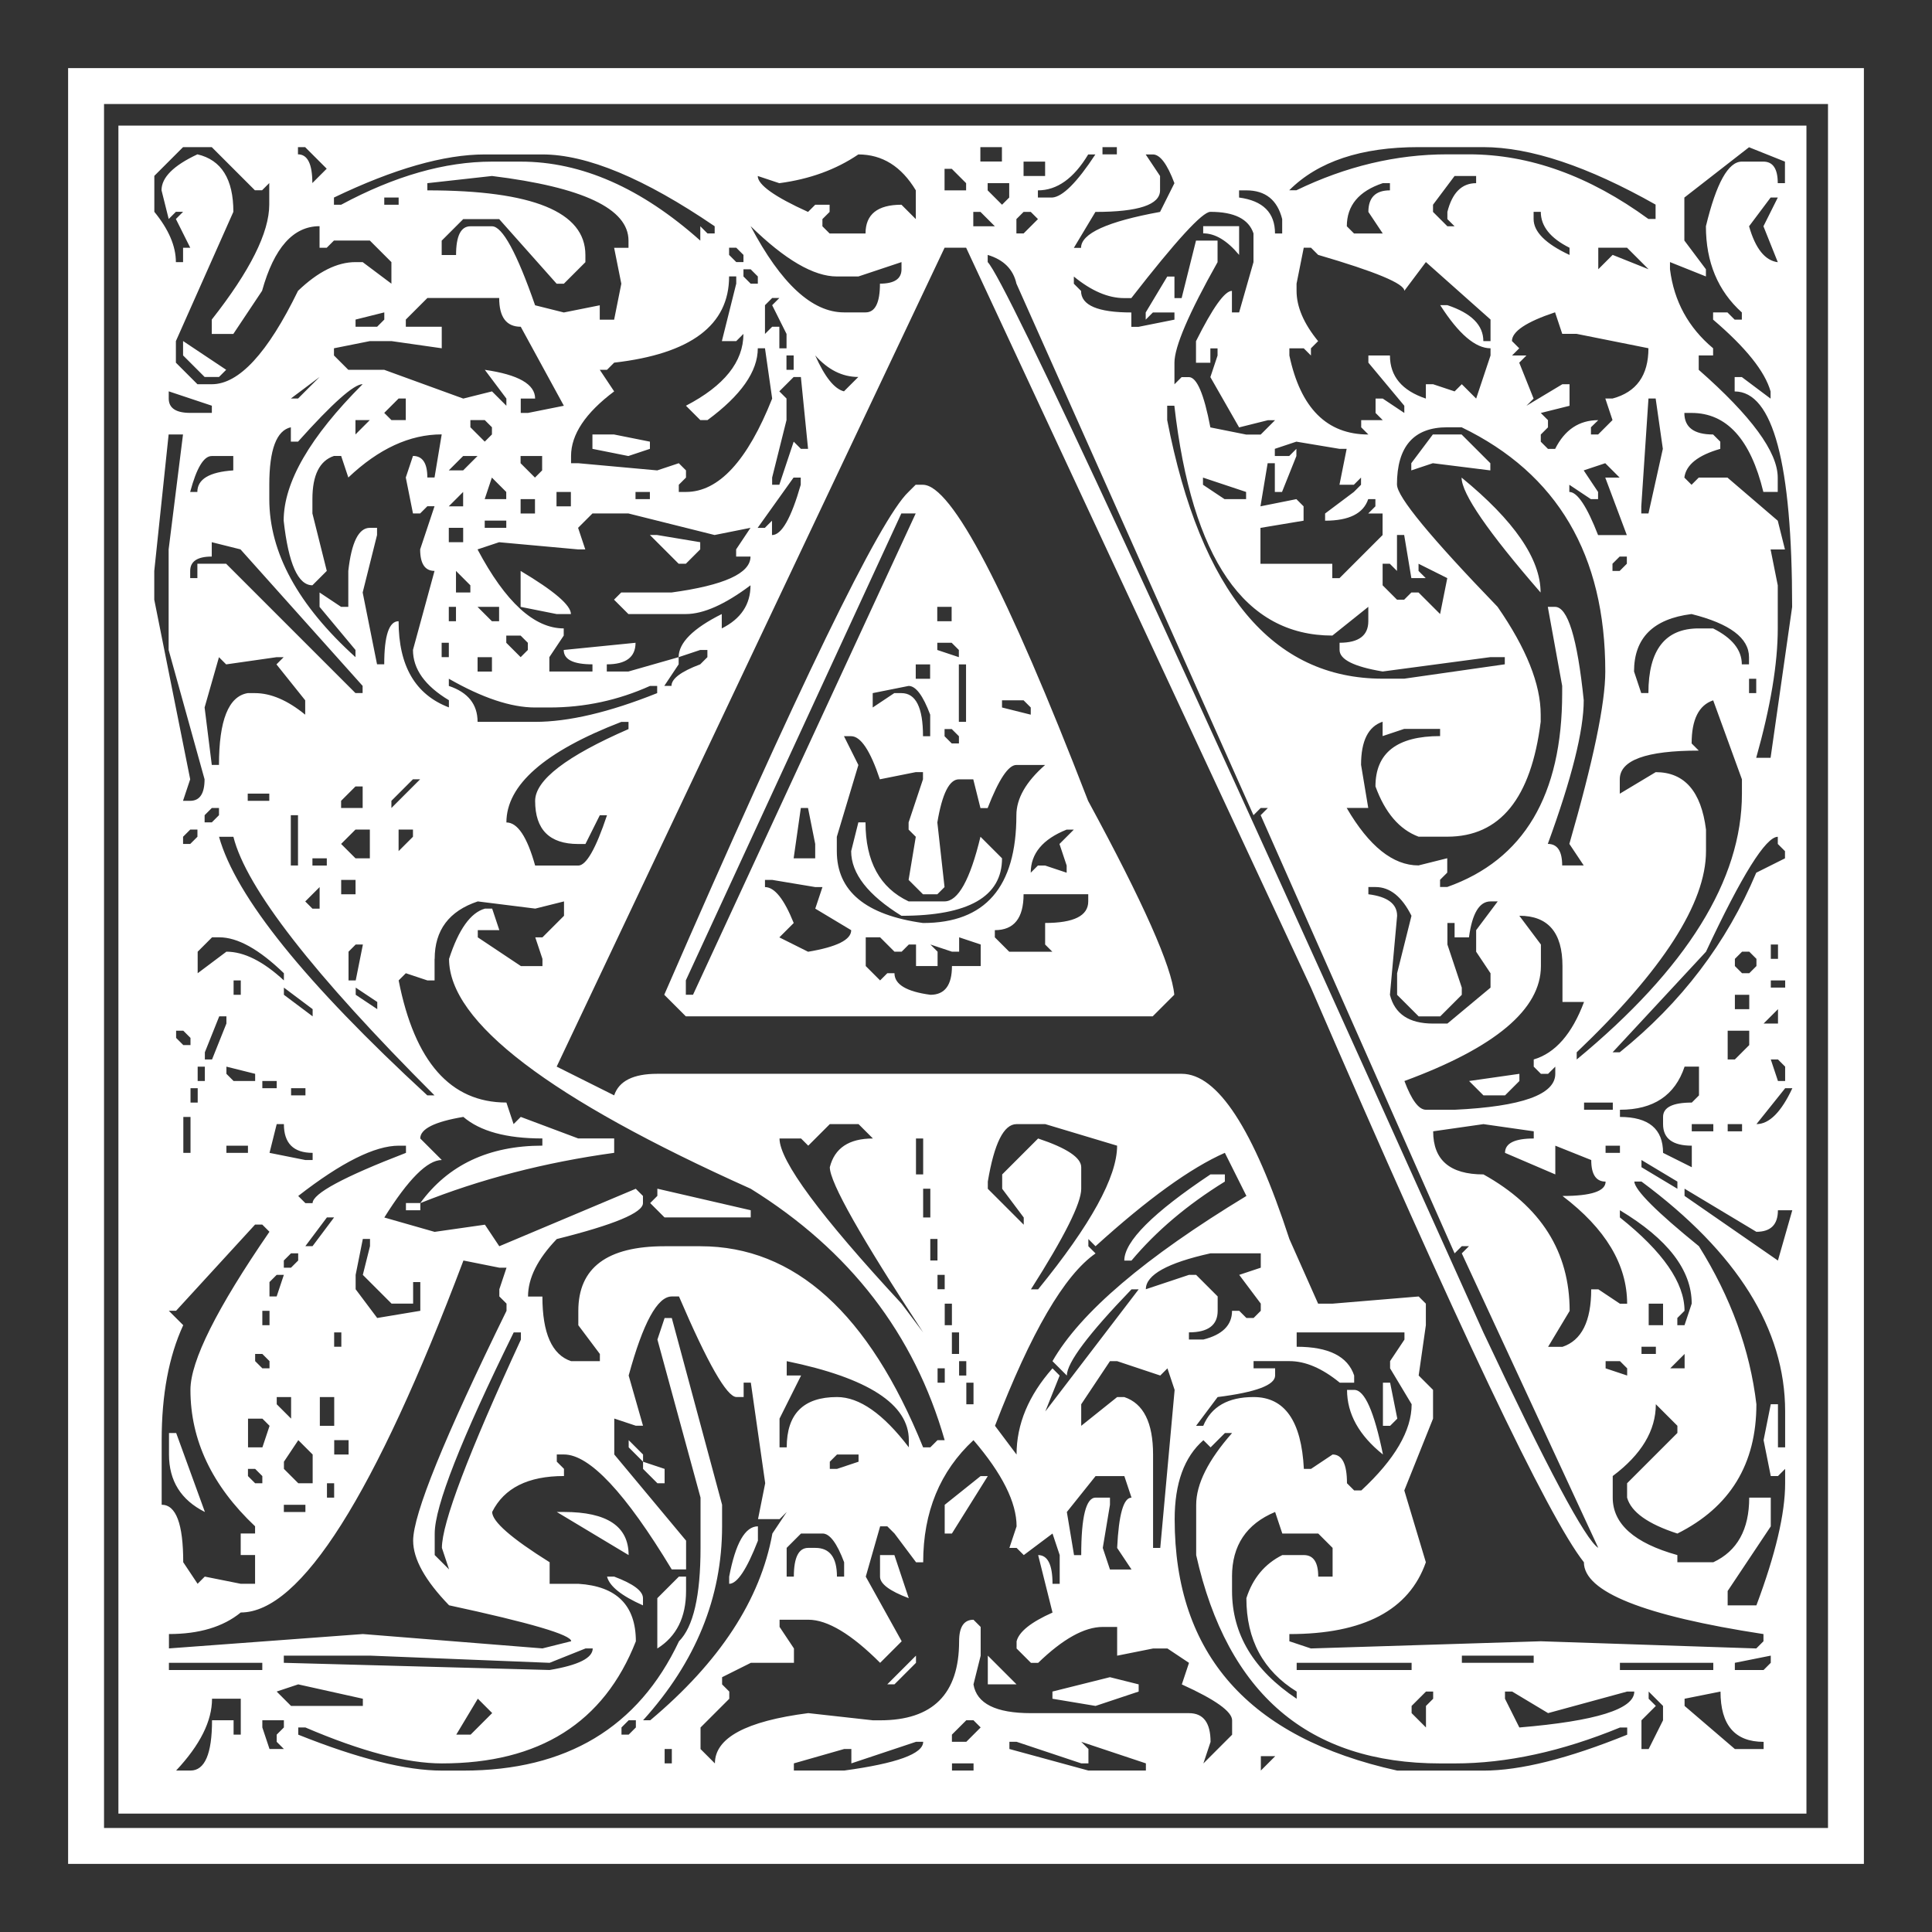 <?xml version="1.0" encoding="UTF-8" standalone="no"?>
<!-- Created with Inkscape (http://www.inkscape.org/) -->

<svg
   xmlns:dc="http://purl.org/dc/elements/1.1/"
   xmlns:cc="http://creativecommons.org/ns#"
   xmlns:rdf="http://www.w3.org/1999/02/22-rdf-syntax-ns#"
   xmlns:svg="http://www.w3.org/2000/svg"
   xmlns="http://www.w3.org/2000/svg"
   version="1.2"
   width="56.734"
   height="56.734"
   id="svg2">
  <rect width="100%" height="100%" fill="#333333" stroke="none"/>
  <defs
     id="defs4" />
  <g
     transform="translate(-152.281,-146.347)"
     id="layer1">
    <g
       id="flowRoot2985"
       style="font-size:40px;font-style:normal;font-weight:normal;line-height:125%;letter-spacing:0px;word-spacing:0px;fill:#ffffff;fill-opacity:1;stroke:none;font-family:Sans">
      <path
         d="m 154.281,148.347 52.734,0 0,52.734 -52.734,0 0,-52.734 m 1.055,1.055 0,50.625 50.625,0 0,-50.625 -50.625,0 m 0.422,0.633 49.57,0 0,49.57 -49.57,0 0,-49.57 m 1.055,1.477 0,1.055 c 0.422,0.516 0.633,1.008 0.633,1.477 l 0.211,0 0,-0.422 0.211,0 -0.422,-0.844 0.211,-0.211 -0.211,0 -0.211,0.211 -0.211,-0.844 c -1e-5,-0.375 0.352,-0.727 1.055,-1.055 0.703,0.164 1.055,0.727 1.055,1.688 l -1.688,3.797 0,0.633 0.633,0.633 0.422,0 c 0.797,5e-5 1.641,-0.914 2.531,-2.742 0.586,-0.562 1.148,-0.844 1.688,-0.844 l 0.211,0 0.844,0.633 0,-0.633 -0.633,-0.633 -1.055,0 -0.211,0.211 -0.211,0 0,-0.633 c -0.773,5e-5 -1.336,0.633 -1.688,1.898 l -0.844,1.266 -0.633,0 0,-0.422 c 1.125,-1.43 1.687,-2.555 1.688,-3.375 l 0,-0.633 -0.211,0.211 -0.211,0 -1.266,-1.266 -0.844,0 -0.844,0.844 m 4.219,-0.844 0,0.211 c 0.281,5e-5 0.422,0.281 0.422,0.844 l 0.422,-0.422 -0.633,-0.633 -0.211,0 m 20.039,0 0,0.422 0.633,0 0,-0.422 -0.633,0 m 3.586,0 0,0.211 0.422,0 0,-0.211 -0.422,0 m 5.484,1.266 0.211,0 c 1.453,-0.703 2.93,-1.055 4.43,-1.055 l 0.633,0 c 1.781,5e-5 3.539,0.633 5.273,1.898 l 0.211,0 0,-0.422 c -1.992,-1.125 -3.68,-1.687 -5.062,-1.688 l -1.898,0 c -1.688,5e-5 -2.953,0.422 -3.797,1.266 m 11.602,0.211 0,1.266 0.633,0.844 0,0.211 -1.055,-0.422 0,0.211 c 0.117,0.938 0.539,1.711 1.266,2.32 l 0,0.211 -0.422,0 0,0.422 c 1.547,1.359 2.32,2.414 2.32,3.164 l 0,0.422 -0.422,0 c -0.375,-1.547 -1.078,-2.32 -2.109,-2.32 l -0.211,0 c -5e-5,0.422 0.281,0.633 0.844,0.633 l 0.211,0.211 0,0.211 c -0.656,0.188 -1.008,0.469 -1.055,0.844 l 0.211,0.211 0.211,-0.211 0.844,0 1.477,1.266 0.211,0.844 -0.422,0 0.211,1.055 0,1.266 c -5e-5,1.031 -0.211,2.297 -0.633,3.797 l 0.422,0 0.633,-4.43 c -5e-5,-4.219 -0.563,-6.328 -1.688,-6.328 l 0,-0.422 0.211,0 0.844,0.633 0,-0.211 c -0.164,-0.586 -0.727,-1.289 -1.688,-2.109 l 0,-0.211 0.422,0 0.211,0.211 0.211,0 0,-0.211 c -0.703,-0.633 -1.055,-1.477 -1.055,-2.531 0.305,-1.266 0.656,-1.898 1.055,-1.898 l 0.633,0 c 0.281,5e-5 0.422,0.211 0.422,0.633 l 0.211,0 0,-0.633 -1.055,-0.422 -1.898,1.477 m -39.656,0 0,0.211 0.211,0 c 1.57,-0.844 3.047,-1.266 4.43,-1.266 l 0.844,0 c 1.781,5e-5 3.539,0.773 5.273,2.32 l 0,-0.422 0.211,0.211 0.211,0 0,-0.211 c -2.063,-1.406 -3.75,-2.109 -5.062,-2.109 l -1.688,0 c -1.195,5e-5 -2.672,0.422 -4.43,1.266 m 13.078,-0.422 -0.633,-0.211 c -2e-5,0.258 0.492,0.609 1.477,1.055 l 0.211,-0.211 0.422,0 0,0.211 -0.211,0.211 0,0.211 0.211,0.211 1.055,0 c -2e-5,-0.562 0.352,-0.844 1.055,-0.844 l 0.422,0.422 0,-0.844 c -0.422,-0.703 -0.984,-1.055 -1.688,-1.055 -0.656,0.445 -1.43,0.727 -2.32,0.844 m 9.07,-0.844 c -0.422,0.703 -0.914,1.055 -1.477,1.055 l 0,0.211 0.422,0 c 0.305,-0.023 0.727,-0.445 1.266,-1.266 l -0.211,0 m 1.688,0 0.422,0.633 0,0.422 c -3e-5,0.422 -0.633,0.633 -1.898,0.633 l -0.633,1.055 0.211,0 c -3e-5,-0.422 0.773,-0.773 2.32,-1.055 l 0.422,-0.844 c -0.211,-0.562 -0.422,-0.844 -0.633,-0.844 l -0.211,0 m -3.586,0.211 0,0.422 0.633,0 0,-0.422 -0.633,0 m -2.32,0.211 0,0.633 0.633,0 0,-0.211 -0.422,-0.422 -0.211,0 m -15.188,0.422 0,0.211 c 3.094,5e-5 4.641,0.633 4.641,1.898 l 0,0.211 -0.633,0.633 -0.211,0 -1.688,-1.898 -1.055,0 -0.633,0.633 0,0.422 0.422,0 c -1e-5,-0.562 0.141,-0.844 0.422,-0.844 l 0.633,0 c 0.305,5e-5 0.727,0.773 1.266,2.32 l 0.844,0.211 1.055,-0.211 0,0.422 0.422,0 0.211,-1.055 -0.211,-1.055 0.422,0 0,-0.211 c -1e-5,-0.937 -1.336,-1.57 -4.008,-1.898 l -1.898,0.211 m 30.164,-0.211 -0.633,0.844 0,0.211 0.422,0.422 0.211,0 -0.211,-0.211 0,-0.211 c 0.141,-0.562 0.422,-0.844 0.844,-0.844 l 0,-0.211 -0.633,0 m -13.711,0.211 0,0.211 0.422,0.422 0.211,-0.211 0,-0.422 -0.633,0 m 10.547,1.266 0.211,0.211 0.844,0 -0.422,-0.633 c -4e-5,-0.422 0.211,-0.633 0.633,-0.633 l 0,-0.211 -0.211,0 c -0.703,0.234 -1.055,0.656 -1.055,1.266 m -3.164,-1.055 0,0.211 c 0.703,0.094 1.055,0.445 1.055,1.055 l 0.211,0 0,-0.422 c -0.141,-0.562 -0.492,-0.844 -1.055,-0.844 l -0.211,0 m -25.102,0.211 0,0.211 0.422,0 0,-0.211 -0.422,0 m 40.711,0 -0.633,0.844 c 0.187,0.656 0.469,1.008 0.844,1.055 l -0.422,-1.055 0.422,-0.844 -0.211,0 m -23.414,0.422 0,0.422 0.633,0 -0.422,-0.422 -0.211,0 m 1.477,0 -0.211,0.211 0,0.422 0.211,0 0.422,-0.422 -0.211,-0.211 -0.211,0 m 3.164,2.531 -0.211,0 c -0.469,5e-5 -0.961,-0.211 -1.477,-0.633 l 0,0.211 0.211,0.211 c -3e-5,0.422 0.492,0.633 1.477,0.633 l 0,0.422 0.211,0 1.055,-0.211 0,-0.211 -0.633,0 -0.211,0.211 0,-0.211 0.633,-1.055 0.211,0 0,0.633 0.211,0 0.422,-1.688 0.633,0 0,0.633 c -0.844,1.5 -1.266,2.484 -1.266,2.953 l 0,0.633 0.211,-0.211 0.211,0 c 0.234,4e-5 0.445,0.492 0.633,1.477 l 1.055,0.211 0.422,0 0.422,-0.422 -0.211,0 -0.844,0.211 -0.844,-1.477 0.211,-0.633 0,-0.211 -0.211,0 0,0.422 -0.422,0 0,-0.633 c 0.492,-0.984 0.844,-1.477 1.055,-1.477 l 0,0.633 0.211,0 0.422,-1.477 0,-0.844 c -0.141,-0.422 -0.563,-0.633 -1.266,-0.633 -0.234,5e-5 -1.008,0.844 -2.32,2.531 m 11.812,-2.531 0,0.211 c -4e-5,0.375 0.352,0.727 1.055,1.055 l 0,-0.211 c -0.563,-0.281 -0.844,-0.633 -0.844,-1.055 l -0.211,0 m -22.992,0.422 c 0.891,1.688 1.805,2.531 2.742,2.531 l 0.633,0 c 0.281,4e-5 0.422,-0.281 0.422,-0.844 0.422,5e-5 0.633,-0.141 0.633,-0.422 l 0,-0.211 -1.266,0.422 -0.633,0 c -0.68,5e-5 -1.523,-0.492 -2.531,-1.477 m 13.289,0 1.055,0 0,0.844 c -0.352,-0.422 -0.703,-0.633 -1.055,-0.633 l 0,-0.211 m -13.922,0.633 0,0.211 0.211,0.211 0.211,0 0,-0.211 -0.211,-0.211 -0.211,0 m 6.328,0 -11.391,24.047 1.688,0.844 c 0.141,-0.422 0.562,-0.633 1.266,-0.633 l 15.398,0 c 1.055,3e-5 2.109,1.617 3.164,4.852 l 0.844,1.898 0.422,0 2.531,-0.211 0.211,0.211 0,0.633 -0.211,1.477 0.422,0.422 0,0.844 -0.844,2.109 0.633,2.109 c -0.492,1.406 -1.828,2.109 -4.008,2.109 l 0,0.211 0.633,0.211 6.75,-0.211 6.328,0.211 0.211,-0.211 0,-0.211 c -3.516,-0.539 -5.273,-1.242 -5.273,-2.109 -1.055,-1.336 -3.727,-6.961 -8.016,-16.875 l -10.125,-21.727 -0.633,0 m 10.547,0 -0.211,1.055 0,0.211 c -3e-5,0.469 0.211,0.961 0.633,1.477 l -0.211,0.211 0,0.211 -0.211,-0.211 -0.422,0 0,0.211 c 0.328,1.547 1.102,2.32 2.32,2.32 l -0.211,-0.211 0,-0.211 0.633,0 -0.211,-0.211 0,-0.422 0.211,0 0.633,0.422 0,-0.211 -1.055,-1.266 0,-0.211 0.633,0 c -4e-5,0.609 0.352,1.031 1.055,1.266 l 0,-0.422 0.211,0 0.633,0.211 0.211,-0.211 0.422,0.422 0.422,-1.266 0,-0.211 c -0.445,4e-5 -0.938,-0.422 -1.477,-1.266 l 0.211,0 c 0.703,0.234 1.055,0.586 1.055,1.055 l 0.211,0 0,-0.633 -1.898,-1.688 -0.633,0.844 c -3e-5,-0.211 -0.844,-0.562 -2.531,-1.055 l -0.211,-0.211 -0.211,0 m 8.648,0 0,0.633 0.422,-0.422 1.055,0.422 -0.633,-0.633 -0.844,0 m -17.93,0.211 0,0.211 c 0.539,0.563 5.391,11.039 14.555,31.43 1.875,3.984 3,6.094 3.375,6.328 l -4.008,-8.648 0.211,-0.211 -0.211,0 -0.211,0.211 -5.695,-12.867 0.211,-0.211 -0.211,0 -0.211,0.211 -6.961,-15.609 c -0.094,-0.422 -0.375,-0.703 -0.844,-0.844 m -7.172,0.422 0,0.211 0.211,0.211 0.211,0 0,-0.211 -0.211,-0.211 -0.211,0 m -0.422,0.211 c -2e-5,1.43 -1.125,2.273 -3.375,2.531 l -0.211,0.211 -0.211,0 0.422,0.633 c -0.844,0.633 -1.266,1.266 -1.266,1.898 l 0,0.211 0.211,0 2.32,0.211 0.633,-0.211 0.211,0.211 0,0.211 -0.211,0.211 0,0.211 0.211,0 c 0.961,4e-5 1.805,-0.914 2.531,-2.742 l -0.211,-1.477 -0.211,0 c -2e-5,0.68 -0.492,1.383 -1.477,2.109 l -0.211,0 -0.422,-0.422 c 1.125,-0.586 1.687,-1.289 1.688,-2.109 l -0.211,0.211 -0.422,0 0.422,-1.688 0,-0.211 -0.211,0 m -9.492,1.266 0,0.211 1.055,0 0,0.633 -1.477,-0.211 -0.633,0 -1.055,0.211 0,0.211 0.422,0.422 1.055,0 2.32,0.844 0.844,-0.211 0.422,0.422 0,-0.211 -0.633,-0.844 c 0.984,0.141 1.477,0.422 1.477,0.844 l -0.422,0 0,0.422 0.211,0 1.055,-0.211 -1.266,-2.32 c -0.422,5e-5 -0.633,-0.281 -0.633,-0.844 l -2.109,0 -0.633,0.633 m 10.758,-0.633 -0.211,0.211 0,0.844 0.211,-0.211 0.211,0 0,0.633 0.211,0 0,-0.422 -0.422,-0.844 0.211,-0.211 -0.211,0 m -12.234,0.633 0,0.211 0.633,0 0.211,-0.211 0,-0.211 -0.844,0.211 m 33.961,0.633 0.211,0.211 -0.211,0.211 0.422,0 -0.211,0.211 0.422,1.055 -0.211,0.211 1.055,-0.633 0.211,0 0,0.633 -0.844,0.211 0.211,0.211 0,0.211 -0.211,0.211 0,0.211 0.211,0.211 0.211,0 c 0.281,-0.562 0.703,-0.844 1.266,-0.844 L 199,158.894 l 0,0.211 0.211,0 0.422,-0.422 -0.211,-0.633 0.211,0 c 0.703,-0.187 1.055,-0.68 1.055,-1.477 l -2.109,-0.422 -0.422,0 -0.211,-0.633 c -0.844,0.281 -1.266,0.563 -1.266,0.844 m -39.023,0 1.266,0.844 -0.211,0.211 -0.422,0 -0.633,-0.633 0,-0.422 m 17.719,0.422 0,0.422 0.211,0 0,-0.422 -0.211,0 m 0.844,0 c 0.281,0.633 0.562,0.984 0.844,1.055 l 0.422,-0.422 c -0.469,4e-5 -0.891,-0.211 -1.266,-0.633 m -15.398,1.266 0.211,0 0.633,-0.633 -0.844,0.633 m 14.766,-0.633 -0.422,0.422 0.211,0.211 0,0.633 -0.422,1.688 0,0.211 0.211,0 0.422,-1.266 0.211,0.211 0.211,0 -0.211,-2.109 -0.211,0 m -14.555,1.898 -0.211,0 0,-0.422 c -0.422,0.094 -0.633,0.656 -0.633,1.688 l 0,0.422 c -1e-5,1.57 0.844,3.117 2.531,4.641 l 0,-0.211 -1.055,-1.266 0,-0.422 0.633,0.422 0.211,0 0,-1.055 c 0.094,-0.844 0.305,-1.266 0.633,-1.266 l 0.211,0 0,0.211 -0.422,1.688 0.422,2.109 0.211,0 c -1e-5,-0.844 0.141,-1.266 0.422,-1.266 0,1.313 0.492,2.156 1.477,2.531 l 0,-0.211 c -0.703,-0.422 -1.055,-0.914 -1.055,-1.477 l 0.633,-2.32 c -0.281,4e-5 -0.422,-0.211 -0.422,-0.633 l 0.422,-1.266 -0.211,0 -0.211,0.211 -0.211,0 -0.211,-1.055 0.211,-0.633 c 0.281,4e-5 0.422,0.211 0.422,0.633 l 0.211,0 0.211,-1.266 c -0.938,4e-5 -1.852,0.422 -2.742,1.266 l -0.211,-0.633 -0.211,0 c -0.422,0.141 -0.633,0.563 -0.633,1.266 l 0,0.422 0.422,1.688 -0.422,0.422 c -0.422,4e-5 -0.703,-0.633 -0.844,-1.898 0,-1.125 0.773,-2.461 2.32,-4.008 -0.258,5e-5 -0.891,0.563 -1.898,1.688 m -3.797,-1.477 0,0.211 c 0,0.281 0.211,0.422 0.633,0.422 l 0.633,0 0,-0.211 -1.266,-0.422 m 6.328,0.633 0.211,0.211 0.422,0 0,-0.633 -0.211,0 -0.422,0.422 m 37.125,-0.422 -0.211,3.164 0,0.211 0.211,0 0.422,-1.898 -0.211,-1.477 -0.211,0 m -14.133,0.211 0,0.422 c 0.984,5.063 3.094,7.594 6.328,7.594 l 0.633,0 2.953,-0.422 0,-0.211 -0.422,0 -3.164,0.422 c -0.844,-0.141 -1.266,-0.352 -1.266,-0.633 l 0,-0.211 c 0.562,4e-5 0.844,-0.211 0.844,-0.633 l 0,-0.422 -1.055,0.844 c -2.578,3e-5 -4.125,-2.25 -4.641,-6.75 l -0.211,0 m -23.836,0.422 0,0.422 0.422,-0.422 -0.422,0 m 3.375,0 0,0.211 0.422,0.422 0.211,-0.211 0,-0.211 -0.211,-0.211 -0.422,0 m 27.211,1.898 c -4e-5,0.352 0.984,1.547 2.953,3.586 0.844,1.219 1.266,2.273 1.266,3.164 l 0,0.211 c -0.281,2.25 -1.195,3.375 -2.742,3.375 l -0.844,0 c -0.563,-0.211 -0.984,-0.703 -1.266,-1.477 -3e-5,-0.984 0.633,-1.477 1.898,-1.477 l 0,-0.211 -1.055,0 -0.633,0.211 0,-0.422 c -0.422,0.141 -0.633,0.563 -0.633,1.266 l 0.211,1.266 -0.633,0 c 0.656,1.125 1.359,1.688 2.109,1.688 l 0.844,-0.211 0,0.422 -0.211,0.211 0,0.211 0.211,0 c 2.25,-0.797 3.375,-2.695 3.375,-5.695 l 0,-0.211 -0.422,-2.32 0.211,0 c 0.375,3e-5 0.656,0.914 0.844,2.742 -4e-5,0.891 -0.352,2.297 -1.055,4.219 0.281,3e-5 0.422,0.211 0.422,0.633 l 0.633,0 -0.422,-0.633 c 0.703,-2.437 1.055,-4.125 1.055,-5.062 -4e-5,-3.422 -1.406,-5.812 -4.219,-7.172 l -0.422,0 c -0.984,4e-5 -1.477,0.563 -1.477,1.688 m -36.07,-1.477 -0.422,4.008 0,0.844 1.055,5.273 -0.211,0.633 0.211,0 c 0.281,3e-5 0.422,-0.211 0.422,-0.633 l -1.055,-3.797 0,-2.953 0.422,-3.375 -0.422,0 m 12.445,0 0.633,0 1.055,0.211 0,0.211 -0.633,0.211 -1.055,-0.211 0,-0.422 m 20.039,0.422 0,0.211 0.422,0 0.211,-0.211 0,0.211 -0.422,1.055 -0.211,0 0,-0.844 -0.211,0 -0.211,1.266 1.055,-0.211 0.211,0.211 0,0.422 -1.266,0.211 0,1.055 2.109,0 0,0.422 0.211,0 1.266,-1.266 0,-0.633 -0.422,0 0.211,-0.211 0,-0.211 -0.211,0 c -0.141,0.422 -0.563,0.633 -1.266,0.633 l 0,-0.211 0.844,-0.633 0.211,-0.211 0,-0.211 -0.211,0.211 -0.422,0 0.211,-1.055 -0.211,0 -1.266,-0.211 -0.633,0.211 m 4.641,-0.422 0.844,0 0.844,0.844 0,0.211 -1.688,-0.211 -0.633,0.211 0,-0.211 0.633,-0.844 m -36.492,1.688 0.211,0 c 0,-0.375 0.352,-0.586 1.055,-0.633 l 0,-0.422 -0.633,0 c -0.234,4e-5 -0.445,0.352 -0.633,1.055 m 7.594,-0.633 0.422,0 0.422,-0.422 -0.422,0 -0.422,0.422 m 2.109,-0.422 0,0.211 0.422,0.422 0.211,-0.211 0,-0.422 -0.633,0 m 31.219,0.422 0.422,0.633 0,0.211 -0.211,0 -0.633,-0.422 0,0.211 c 0.234,4e-5 0.516,0.422 0.844,1.266 l 0.844,0 -0.633,-1.688 0.422,0 -0.422,-0.422 -0.633,0.211 m -32.062,0.211 -0.211,0.633 0.633,0 0,-0.211 -0.422,-0.422 m 8.859,0 -1.055,1.477 0.211,0 0.211,-0.211 0,0.422 c 0.281,4e-5 0.562,-0.492 0.844,-1.477 l 0,-0.211 -0.211,0 m 12.023,0 0,0.211 0.633,0.422 0.633,0 0,-0.211 -1.266,-0.422 m 7.594,0 c 1.547,1.266 2.32,2.391 2.32,3.375 -1.547,-1.781 -2.32,-2.906 -2.32,-3.375 m -29.742,0.844 0.422,0 0,-0.422 -0.422,0.422 m 3.164,-0.422 0,0.422 0.422,0 0,-0.422 -0.422,0 m 2.32,0 0,0.211 0.422,0 0,-0.211 -0.422,0 m 8.438,-0.211 c 0.844,4e-5 2.461,3.094 4.852,9.281 1.617,2.977 2.461,4.875 2.531,5.695 l -0.633,0.633 -13.711,0 -0.633,-0.633 c 3.937,-9.047 6.328,-13.969 7.172,-14.766 l 0.211,-0.211 0.211,0 m -11.812,0.422 0,0.422 0.422,0 0,-0.422 -0.422,0 m 1.688,0.844 0.211,0.633 -0.211,0 -2.32,-0.211 -0.633,0.211 c 0.82,1.547 1.664,2.32 2.531,2.32 l 0,0.211 -0.422,0.633 0,0.422 1.266,0 0,-0.211 c -0.563,3e-5 -0.844,-0.141 -0.844,-0.422 l 2.109,-0.211 c -1e-5,0.422 -0.281,0.633 -0.844,0.633 l 0,0.211 0.633,0 1.477,-0.422 0,0.211 -0.422,0.633 0.211,0 c -2e-5,-0.211 0.281,-0.422 0.844,-0.633 l 0.211,-0.211 0,-0.211 -0.211,0 -0.633,0.211 c -2e-5,-0.422 0.422,-0.844 1.266,-1.266 l 0,0.422 c 0.562,-0.281 0.844,-0.703 0.844,-1.266 -0.75,0.563 -1.383,0.844 -1.898,0.844 l -1.688,0 -0.422,-0.422 0.211,-0.211 1.477,0 c 1.547,-0.211 2.32,-0.562 2.32,-1.055 l -0.422,0 0,-0.211 0.422,-0.633 -1.055,0.211 -2.531,-0.633 -1.055,0 -0.422,0.422 m 9.492,-0.422 -6.328,13.711 0,0.422 0.211,0 6.539,-14.133 -0.422,0 m -12.234,0.211 0,0.211 0.633,0 0,-0.211 -0.633,0 m -1.055,0.211 0,0.422 0.422,0 0,-0.422 -0.422,0 m 27.844,0.211 0,1.055 -0.211,-0.211 -0.211,0 0,0.633 0.422,0.422 0.211,0 0.211,-0.211 0.211,0 0.633,0.633 0.211,-1.055 -0.844,-0.422 0,0.211 0.211,0.211 -0.422,0 -0.211,-1.266 -0.211,0 m -34.805,0.211 0,0.422 c -0.422,4e-5 -0.633,0.141 -0.633,0.422 l 0,0.211 0.211,0 0,-0.422 0.844,0 3.797,3.797 0.211,0 0,-0.211 -3.586,-4.008 -0.844,-0.211 m 12.867,-0.211 0.211,0 1.266,0.211 0,0.211 -0.422,0.422 -0.211,0 -0.844,-0.844 m 28.477,0.633 -0.211,0.211 0,0.211 0.211,0 0.211,-0.211 0,-0.211 -0.211,0 m -34.172,0.422 0,0.633 0.422,0 0,-0.211 -0.422,-0.422 m 1.898,0 c 0.984,0.586 1.477,1.008 1.477,1.266 l -0.422,0 -1.055,-0.211 0,-1.055 m -2.109,1.055 0,0.422 0.211,0 0,-0.422 -0.211,0 m 0.844,0 0.422,0.422 0.211,0 0,-0.422 -0.633,0 m 13.5,0 0,0.422 0.422,0 0,-0.422 -0.422,0 m 20.461,1.898 0.211,0.633 0.211,0 c -5e-5,-1.266 0.492,-1.898 1.477,-1.898 l 0.422,0 c 0.562,0.281 0.844,0.633 0.844,1.055 l 0.211,0 0,-0.211 c -4e-5,-0.562 -0.563,-0.984 -1.688,-1.266 -1.125,0.141 -1.688,0.703 -1.688,1.688 m -33.117,-1.055 0,0.211 0.422,0.422 0.211,-0.211 0,-0.211 -0.211,-0.211 -0.422,0 m -1.898,0.211 0,0.422 0.211,0 0,-0.422 -0.211,0 m 14.555,0 0,0.211 0.633,0.211 0,-0.211 -0.211,-0.211 -0.422,0 m -21.094,0.422 -0.422,1.477 0.211,1.688 0.211,0 c -1e-5,-1.312 0.281,-2.016 0.844,-2.109 l 0.211,0 c 0.469,3e-5 0.961,0.211 1.477,0.633 l 0,-0.422 -0.844,-1.055 0.211,-0.211 -0.211,0 -1.477,0.211 -0.211,-0.211 m 7.594,0 0,0.422 0.422,0 0,-0.422 -0.422,0 m 12.867,0.211 0,0.422 0.422,0 0,-0.422 -0.422,0 m 1.266,0 0,1.688 0.211,0 0,-1.688 -0.211,0 m -14.977,0.422 0,0.211 c 0.562,0.188 0.844,0.539 0.844,1.055 l 1.688,0 c 0.984,3e-5 2.18,-0.281 3.586,-0.844 l 0,-0.211 -0.211,0 c -0.938,0.422 -1.922,0.633 -2.953,0.633 l -0.422,0 c -0.703,4e-5 -1.547,-0.281 -2.531,-0.844 m 38.18,0 0,0.422 0.211,0 0,-0.422 -0.211,0 m -25.734,0.422 0,0.422 0.633,-0.422 0.211,0 c 0.422,3e-5 0.633,0.422 0.633,1.266 l 0.211,0 0,-0.633 c -0.211,-0.562 -0.422,-0.844 -0.633,-0.844 l -1.055,0.211 m 3.797,0.211 0,0.211 0.844,0.211 0,-0.211 -0.211,-0.211 -0.633,0 m 20.25,1.266 0.211,0.211 c -1.547,3e-5 -2.32,0.281 -2.32,0.844 l 0,0.422 1.055,-0.633 c 0.844,3e-5 1.336,0.563 1.477,1.688 l 0,0.633 c -5e-5,1.523 -1.266,3.492 -3.797,5.906 l 0,0.211 c 3.234,-2.672 4.852,-5.273 4.852,-7.805 l 0,-0.422 -0.844,-2.32 c -0.422,0.141 -0.633,0.563 -0.633,1.266 m -34.805,2.32 c 0.328,3e-5 0.609,0.422 0.844,1.266 l 1.266,0 c 0.234,3e-5 0.516,-0.492 0.844,-1.477 l -0.211,0 -0.422,0.844 -0.211,0 c -0.844,3e-5 -1.266,-0.422 -1.266,-1.266 -2e-5,-0.609 0.914,-1.312 2.742,-2.109 l 0,-0.211 -0.211,0 c -2.25,0.867 -3.375,1.852 -3.375,2.953 m 12.867,-2.742 0,0.211 0.211,0.211 0.211,0 0,-0.211 -0.211,-0.211 -0.211,0 m -2.953,0.211 0.422,0.844 -0.633,2.109 0,0.422 c -2e-5,1.172 0.844,1.875 2.531,2.109 1.828,2e-5 2.742,-1.055 2.742,-3.164 -3e-5,-0.492 0.281,-0.984 0.844,-1.477 l -0.844,0 c -0.234,3e-5 -0.516,0.422 -0.844,1.266 l -0.211,0 -0.211,-0.844 -0.422,0 c -0.281,3e-5 -0.492,0.422 -0.633,1.266 l 0.211,1.898 -0.211,0.211 -0.422,0 -0.422,-0.422 0.211,-1.266 -0.211,-0.211 0,-0.211 0.422,-1.266 0,-0.211 -0.211,0 -1.055,0.211 c -0.281,-0.844 -0.563,-1.266 -0.844,-1.266 l -0.211,0 m -13.289,1.898 0,0.211 0.844,-0.844 -0.211,0 -0.633,0.633 m -1.477,0 0,0.211 0.633,0 0,-0.633 -0.211,0 -0.422,0.422 m -2.742,-0.211 0,0.211 0.633,0 0,-0.211 -0.633,0 m -1.055,0.422 -0.211,0.211 0,0.211 0.211,0 0.211,-0.211 0,-0.211 -0.211,0 m 17.297,0 -0.211,1.477 0.633,0 0,-0.422 -0.211,-1.055 -0.211,0 m -14.977,0.211 0,1.477 0.211,0 0,-1.477 -0.211,0 m -2.953,0.422 -0.211,0.211 0,0.211 0.211,0 0.211,-0.211 0,-0.211 -0.211,0 m 4.43,0.422 0.422,0.422 0.422,0 0,-0.844 -0.422,0 -0.422,0.422 m 1.688,-0.422 0,0.633 0.422,-0.422 0,-0.211 -0.422,0 m 13.5,-0.211 0.211,0 c -2e-5,1.148 0.422,1.922 1.266,2.32 l 1.055,0 c 0.398,3e-5 0.75,-0.633 1.055,-1.898 l 0.633,0.633 c -2e-5,1.125 -0.984,1.688 -2.953,1.688 -0.984,-0.609 -1.477,-1.242 -1.477,-1.898 l 0.211,-0.844 m 5.062,1.477 0.211,-0.211 0.211,0 0.633,0.211 0,-0.211 -0.211,-0.633 0.422,-0.422 -0.211,0 c -0.703,0.281 -1.055,0.703 -1.055,1.266 m -23.836,-1.055 c 0.492,1.758 2.531,4.289 6.117,7.594 l 0.211,0 c -3.562,-3.562 -5.531,-6.094 -5.906,-7.594 l -0.422,0 m 40.922,6.328 0.211,0 c 1.805,-1.453 3.141,-3.211 4.008,-5.273 l 0.844,-0.422 0,-0.211 -0.211,-0.211 0,-0.211 c -0.352,3e-5 -1.055,1.125 -2.109,3.375 l -2.742,2.953 m -38.18,-5.695 0,0.211 0.422,0 0,-0.211 -0.422,0 m 0.844,0.633 0,0.422 0.422,0 0,-0.422 -0.422,0 m 12.445,0 0,0.211 c 0.281,3e-5 0.562,0.352 0.844,1.055 l -0.422,0.422 0.844,0.422 c 0.844,-0.141 1.266,-0.352 1.266,-0.633 l -1.055,-0.633 0.211,-0.633 -0.211,0 -1.266,-0.211 -0.211,0 m -13.5,0.633 0.211,0.211 0.211,0 0,-0.633 -0.422,0.422 m 31.219,-0.422 0,0.211 c 0.562,0.07 0.844,0.281 0.844,0.633 l -0.211,2.32 c 0.141,0.563 0.562,0.844 1.266,0.844 l 0.422,0 1.266,-1.055 0,-0.422 -0.422,-0.633 0,-0.633 0.633,-0.844 -0.211,0 c -0.328,3e-5 -0.539,0.352 -0.633,1.055 l -0.422,0 0,-0.422 -0.211,0 0,0.633 0.422,1.266 0,0.211 -0.633,0.633 -0.633,0 -0.633,-0.633 0,-0.633 0.422,-1.688 c -0.281,-0.562 -0.633,-0.844 -1.055,-0.844 l -0.211,0 m -10.125,0.211 c -3e-5,0.703 -0.281,1.055 -0.844,1.055 l 0,0.211 0.422,0.422 1.266,0 -0.211,-0.211 0,-0.633 c 0.844,2e-5 1.266,-0.211 1.266,-0.633 l 0,-0.211 -1.898,0 m -17.297,1.898 0,0.633 -0.211,0 -0.633,-0.211 -0.211,0.211 c 0.469,2.391 1.523,3.586 3.164,3.586 l 0.211,0.633 0.211,-0.211 1.688,0.633 1.055,0 0,0.422 c -2.039,0.281 -3.938,0.773 -5.695,1.477 0.82,-1.125 2.016,-1.687 3.586,-1.688 l 0,-0.211 c -1.055,2e-5 -1.828,-0.211 -2.32,-0.633 -0.844,0.141 -1.266,0.352 -1.266,0.633 l 0.633,0.633 c -0.422,3e-5 -0.984,0.563 -1.688,1.688 l 1.477,0.422 1.477,-0.211 0.422,0.633 4.008,-1.688 0.211,0.211 0,0.211 c -2e-5,0.281 -0.844,0.633 -2.531,1.055 -0.563,0.586 -0.844,1.148 -0.844,1.688 l 0.422,0 c -1e-5,1.078 0.281,1.711 0.844,1.898 l 0.844,0 0,-0.211 -0.633,-0.844 0,-0.422 c -1e-5,-1.266 0.844,-1.898 2.531,-1.898 l 1.055,0 c 2.766,2e-5 4.945,1.969 6.539,5.906 l 0.211,0 0.211,-0.211 0.211,0 c -0.891,-3.117 -2.789,-5.578 -5.695,-7.383 -5.906,-2.648 -8.859,-4.898 -8.859,-6.75 0.281,-0.867 0.633,-1.359 1.055,-1.477 l 0.211,0 0.211,0.633 -0.633,0 0,0.211 1.266,0.844 0.633,0 0,-0.211 -0.211,-0.633 0.211,0 0.633,-0.633 0,-0.422 -0.844,0.211 -1.688,-0.211 c -0.844,0.281 -1.266,0.844 -1.266,1.688 m 31.852,-1.266 0.633,0.844 0,0.633 c -5e-5,1.266 -1.336,2.391 -4.008,3.375 0.211,0.563 0.422,0.844 0.633,0.844 l 0.844,0 c 1.969,-0.094 2.953,-0.445 2.953,-1.055 l 0,-0.211 -0.211,0.211 -0.211,0 -0.211,-0.211 0,-0.211 c 0.633,-0.187 1.125,-0.75 1.477,-1.688 l -0.633,0 0,-1.055 c -4e-5,-0.984 -0.422,-1.477 -1.266,-1.477 m -38.812,1.055 0,0.633 0.844,-0.633 c 0.516,2e-5 1.078,0.281 1.688,0.844 l 0,-0.211 c -0.727,-0.703 -1.359,-1.055 -1.898,-1.055 l -0.211,0 -0.422,0.422 m 19.617,-0.422 0,0.844 0.422,0.422 0.211,-0.211 0.211,0 c -2e-5,0.328 0.352,0.539 1.055,0.633 0.422,3e-5 0.633,-0.281 0.633,-0.844 l 0.844,0 0,-0.633 -0.633,-0.211 0,0.422 -0.211,0 -0.633,-0.211 0.211,0.211 0,0.422 -0.633,0 0,-0.633 -0.211,0 -0.211,0.211 -0.211,0 -0.422,-0.422 -0.422,0 m -14.977,0.211 -0.211,0.211 0,0.844 0.211,0 0.211,-1.055 -0.211,0 m 41.555,0 0,0.422 0.211,0 0,-0.422 -0.211,0 m -0.844,0.211 -0.211,0.211 0,0.211 0.211,0.211 0.211,0 0.211,-0.211 0,-0.211 -0.211,-0.211 -0.211,0 m -44.297,0.844 0,0.422 0.211,0 0,-0.422 -0.211,0 m 45.141,0 0,0.211 0.422,0 0,-0.211 -0.422,0 m -43.664,0.211 0,0.211 0.844,0.633 0,-0.211 -0.844,-0.633 m 2.109,0 0,0.211 0.633,0.422 0,-0.211 -0.633,-0.422 m 40.5,0.211 0,0.422 0.422,0 0,-0.422 -0.422,0 m 0.844,0.844 0.422,0 0,-0.422 -0.422,0.422 m -45.352,-0.211 -0.422,1.055 0,0.211 0.211,0 0.422,-1.055 0,-0.211 -0.211,0 m -1.266,0.422 0,0.211 0.211,0.211 0.211,0 0,-0.211 -0.211,-0.211 -0.211,0 m 45.562,0 0,0.844 0.211,0 0.422,-0.422 0,-0.422 -0.633,0 m 1.266,0.844 0.211,0.633 0.211,0 0,-0.422 -0.211,-0.211 -0.211,0 m -46.195,0.211 0,0.422 0.211,0 0,-0.422 -0.211,0 m 0.844,0 0,0.211 0.211,0.211 0.633,0 0,-0.211 -0.844,-0.211 m 42.82,0 c -0.281,0.844 -0.914,1.266 -1.898,1.266 l 0,0.211 c 0.844,2e-5 1.266,0.352 1.266,1.055 l 0.844,0.422 0,-0.633 c -0.563,2e-5 -0.844,-0.211 -0.844,-0.633 l 0,-0.211 c -4e-5,-0.281 0.281,-0.422 0.844,-0.422 l 0.211,-0.211 0,-0.844 -0.422,0 m -41.766,0.422 0,0.211 0.422,0 0,-0.211 -0.422,0 m 36.914,-0.211 0,0.211 -0.422,0.422 -0.633,0 -0.422,-0.422 1.477,-0.211 m -39.023,0.422 0,0.422 0.211,0 0,-0.422 -0.211,0 m 2.953,0 0,0.211 0.422,0 0,-0.211 -0.422,0 m 43.875,0 -0.844,1.055 c 0.375,2e-5 0.727,-0.352 1.055,-1.055 l -0.211,0 m -5.906,0.422 0,0.211 0.844,0 0,-0.211 -0.844,0 m -41.133,0.422 0,1.055 0.211,0 0,-1.055 -0.211,0 m 2.742,0.211 -0.211,0.844 1.055,0.211 0.211,0 0,-0.211 c -0.562,2e-5 -0.844,-0.281 -0.844,-0.844 l -0.211,0 m 15.609,0.633 -0.211,-0.211 -0.633,0 c -2e-5,0.656 1.195,2.273 3.586,4.852 l 0.633,0.844 c -1.828,-2.789 -2.742,-4.406 -2.742,-4.852 0.141,-0.562 0.562,-0.844 1.266,-0.844 l -0.422,-0.422 -0.844,0 -0.633,0.633 m 5.273,1.055 0,0.211 1.055,1.055 0,-0.211 -0.633,-0.844 0,-0.422 1.055,-1.055 c 0.844,0.281 1.266,0.563 1.266,0.844 l 0,0.633 c -3e-5,0.422 -0.492,1.406 -1.477,2.953 l 0.211,0 c 1.547,-1.898 2.32,-3.305 2.32,-4.219 l -2.109,-0.633 -0.844,0 c -0.375,2e-5 -0.656,0.563 -0.844,1.688 m 13.078,-1.477 c -4e-5,0.844 0.492,1.266 1.477,1.266 1.687,0.938 2.531,2.273 2.531,4.008 l -0.633,1.055 0.422,0 c 0.562,-0.187 0.844,-0.75 0.844,-1.688 l 0.211,0 0.633,0.422 0.211,0 c -5e-5,-1.148 -0.633,-2.203 -1.898,-3.164 0.844,2e-5 1.266,-0.141 1.266,-0.422 -0.281,2e-5 -0.422,-0.211 -0.422,-0.633 l -1.055,-0.422 0,0.844 -1.477,-0.633 c -4e-5,-0.281 0.281,-0.422 0.844,-0.422 l 0,-0.211 -1.477,-0.211 -1.477,0.211 m 7.594,-0.211 0,0.211 0.633,0 0,-0.211 -0.633,0 m 1.055,0 0,0.211 0.422,0 0,-0.211 -0.422,0 m -23.836,0.422 0,1.055 0.211,0 0,-1.055 -0.211,0 m -20.25,0.211 0,0.211 0.633,0 0,-0.211 -0.633,0 m 2.109,1.477 0.211,0.211 0.211,0 c 0,-0.281 0.914,-0.773 2.742,-1.477 l 0,-0.211 -0.211,0 c -0.703,2e-5 -1.688,0.492 -2.953,1.477 m 38.391,-1.477 0,0.211 0.422,0 0,-0.211 -0.422,0 m -14.977,2.953 -0.211,-0.211 0,0.211 0.211,0.211 c -0.914,0.633 -1.898,2.32 -2.953,5.062 l 0.633,0.844 c -3e-5,-0.891 0.352,-1.734 1.055,-2.531 l 0.211,0.211 -0.422,1.055 2.742,-3.586 -0.211,0 c -1.266,1.313 -1.898,2.156 -1.898,2.531 l -0.422,-0.422 c 0.82,-1.43 2.719,-3.047 5.695,-4.852 l -0.633,-1.266 c -1.008,0.445 -2.273,1.359 -3.797,2.742 m 16.031,-2.531 0,0.211 1.055,0.633 0,-0.211 -1.055,-0.633 m -12.656,0.422 0.422,0 0,0.211 c -1.102,0.68 -2.016,1.453 -2.742,2.32 l -0.211,0 c -3e-5,-0.562 0.844,-1.406 2.531,-2.531 m 12.445,0.211 c 0.023,0.258 0.656,0.891 1.898,1.898 0.937,1.5 1.5,3.047 1.688,4.641 -5e-5,1.758 -0.773,3.023 -2.32,3.797 -0.867,-0.281 -1.359,-0.633 -1.477,-1.055 l 0,-0.422 1.477,-1.477 0,-0.211 -0.633,-0.633 c -5e-5,0.773 -0.422,1.477 -1.266,2.109 l 0,0.633 c -4e-5,0.773 0.633,1.336 1.898,1.688 l 0,0.211 1.055,0 c 0.703,-0.328 1.055,-0.961 1.055,-1.898 l 0.633,0 0,0.844 -1.266,1.898 0,0.422 0.844,0 c 0.562,-1.5 0.844,-2.695 0.844,-3.586 l 0,-0.422 -0.211,0.211 -0.211,0 -0.211,-1.055 0.211,-1.055 0.211,0 0,1.266 0.211,0 0,-1.055 c -5e-5,-2.414 -1.406,-4.664 -4.219,-6.75 l -0.211,0 m -20.883,0.211 0,0.844 0.211,0 0,-0.844 -0.211,0 m 22.359,0 0,0.211 2.742,1.898 0.422,-1.477 -0.422,0 c -5e-5,0.422 -0.211,0.633 -0.633,0.633 l -2.109,-1.266 m -30.164,0 2.742,0.633 0,0.211 -2.531,0 -0.422,-0.422 0.211,-0.211 0,-0.211 m -7.383,0.422 0.422,0 0,0.211 -0.422,0 0,-0.211 m 35.648,0.211 0,0.211 c 1.266,1.008 1.898,1.922 1.898,2.742 l -0.211,0.211 0,0.211 0.211,0 0.211,-0.633 c -4e-5,-0.984 -0.703,-1.898 -2.109,-2.742 m -37.969,0.211 -0.633,0.844 0.211,0 0.633,-0.844 -0.211,0 m -4.641,2.742 0.422,0.422 c -0.422,0.914 -0.633,2.039 -0.633,3.375 l 0,1.898 c 0.422,1e-5 0.633,0.563 0.633,1.688 l 0.422,0.633 0.211,-0.211 1.055,0.211 0.422,0 0,-0.844 -0.422,0 0,-0.633 0.422,0 0,-0.211 c -1.266,-1.195 -1.898,-2.531 -1.898,-4.008 -1e-5,-0.844 0.773,-2.391 2.32,-4.641 l -0.211,-0.211 -0.211,0 -2.32,2.531 -0.211,0 m 5.695,-2.109 -0.211,1.055 0,0.422 0.633,0.844 1.266,-0.211 0,-0.844 -0.211,0 0,0.633 -0.633,0 -0.844,-0.844 0.211,-0.844 0,-0.211 -0.211,0 m 16.664,0 0,0.633 0.211,0 0,-0.633 -0.211,0 m -18.773,0.422 -0.211,0.211 0,0.211 0.211,0 0.211,-0.211 0,-0.211 -0.211,0 m 25.102,1.055 1.266,-0.422 0.211,0 0.633,0.633 0,0.422 c -3e-5,0.422 -0.281,0.633 -0.844,0.633 l 0,0.211 0.422,0 c 0.562,-0.141 0.844,-0.422 0.844,-0.844 l 0.211,0 0.211,0.211 0.211,0 0.211,-0.211 0,-0.211 -0.633,-0.844 0.633,-0.211 0,-0.422 -1.477,0 c -1.266,0.281 -1.898,0.633 -1.898,1.055 m -20.039,-0.844 c -2.602,6.891 -4.781,10.336 -6.539,10.336 -0.516,0.422 -1.219,0.633 -2.109,0.633 l 0,0.422 5.695,-0.422 5.273,0.422 0.844,-0.211 c -1e-5,-0.188 -1.195,-0.539 -3.586,-1.055 -0.703,-0.727 -1.055,-1.359 -1.055,-1.898 -1e-5,-0.773 0.914,-3.023 2.742,-6.75 l 0,-0.211 -0.211,-0.211 0,-0.211 0.211,-0.633 -0.211,0 -1.055,-0.211 m -5.484,0.422 -0.211,0.211 0,0.422 0.211,0 0.211,-0.633 -0.211,0 m 19.406,0 0,0.422 0.211,0 0,-0.422 -0.211,0 m -9.07,2.953 0.422,1.477 -0.211,0 -0.633,-0.211 0,1.055 2.109,2.531 0,0.844 -0.422,0 c -1.359,-2.25 -2.414,-3.375 -3.164,-3.375 l -0.211,0 0,0.211 0.211,0.211 0,0.211 c -1.055,2e-5 -1.758,0.352 -2.109,1.055 -1e-5,0.281 0.562,0.773 1.688,1.477 l 0,0.633 0.844,0 c 1.125,0.07 1.687,0.633 1.688,1.688 -0.938,2.391 -2.836,3.586 -5.695,3.586 -1.031,1e-5 -2.367,-0.352 -4.008,-1.055 l -0.211,0 0,0.211 c 1.758,0.703 3.164,1.055 4.219,1.055 l 0.633,0 c 3.023,0 5.133,-1.266 6.328,-3.797 0.422,-0.422 0.633,-1.336 0.633,-2.742 l 0,-1.477 -1.266,-4.641 0.211,-0.633 0.211,0 1.477,5.484 0,0.633 c -2e-5,2.086 -0.773,3.984 -2.32,5.695 l 0.211,0 c 2.039,-1.711 3.234,-3.539 3.586,-5.484 l 0.422,-0.633 -0.211,0.211 -0.633,0 0.211,-1.055 -0.422,-2.953 -0.211,0 0,0.422 -0.211,0 c -0.281,2e-5 -0.844,-0.984 -1.688,-2.953 l -0.211,0 c -0.422,1e-5 -0.844,0.773 -1.266,2.32 m 9.281,-2.109 0,0.633 0.211,0 0,-0.633 -0.211,0 m 20.672,0 0,0.633 0.422,0 0,-0.633 -0.422,0 m -40.711,0.211 0,0.422 0.211,0 0,-0.422 -0.211,0 m 2.109,0.633 0,0.422 0.211,0 0,-0.422 -0.211,0 m 5.273,0 c -1.547,3.141 -2.32,5.109 -2.32,5.906 l 0,0.633 0.422,0.422 -0.211,-0.633 c -1e-5,-0.727 0.773,-2.766 2.32,-6.117 l 0,-0.211 -0.211,0 m 12.867,0 0,0.633 0.211,0 0,-0.633 -0.211,0 m 10.125,0 0,0.422 c 0.937,1e-5 1.5,0.281 1.688,0.844 l 0,0.211 -0.422,0 c -0.516,-0.422 -1.008,-0.633 -1.477,-0.633 l -1.055,0 0,0.211 0.633,0 0,0.211 c -4e-5,0.281 -0.563,0.492 -1.688,0.633 l -0.633,0.844 0.211,0 c 0.234,-0.562 0.727,-0.844 1.477,-0.844 0.914,2e-5 1.406,0.703 1.477,2.109 l 0.211,0 0.633,-0.422 c 0.281,1e-5 0.422,0.281 0.422,0.844 l 0.211,0.211 0.211,0 c 0.984,-0.914 1.477,-1.758 1.477,-2.531 l -0.633,-1.055 0,-0.211 0.422,-0.633 0,-0.211 -3.164,0 m 10.125,0.422 0,0.211 0.422,0 0,-0.211 -0.422,0 m -40.711,0.211 0,0.211 0.211,0.211 0.211,0 0,-0.211 -0.211,-0.211 -0.211,0 m 41.555,0.422 0.422,0 0,-0.422 -0.422,0.422 m -25.945,-0.211 0,0.422 0.422,0 -0.633,1.266 0,0.844 0.211,0 c -2e-5,-0.984 0.492,-1.477 1.477,-1.477 0.656,2e-5 1.359,0.492 2.109,1.477 l 0,-0.211 c -3e-5,-1.055 -1.195,-1.828 -3.586,-2.32 m 5.062,0 0,0.422 0.211,0 0,-0.422 -0.211,0 m 4.43,0 -0.844,1.266 0,0.633 1.055,-0.844 0.211,0 c 0.562,0.188 0.844,0.75 0.844,1.688 l 0,2.742 0.211,0 0.422,-4.641 -0.211,-0.633 -0.211,0.211 -1.266,-0.422 -0.211,0 m 14.555,0 0,0.211 0.633,0.211 0,-0.211 -0.211,-0.211 -0.422,0 m -19.617,0.211 0,0.422 0.211,0 0,-0.422 -0.211,0 m 0.844,0.422 0,0.633 0.211,0 0,-0.633 -0.211,0 m 12.234,0 0.211,0 0.211,1.055 -0.211,0.211 -0.211,0 0,-1.266 m -32.484,0.422 0,0.211 0.422,0.422 0,-0.633 -0.422,0 m 1.266,0 0,0.844 0.422,0 0,-0.844 -0.422,0 m 30.164,-0.211 0.211,0 c 0.305,2e-5 0.586,0.633 0.844,1.898 -0.703,-0.562 -1.055,-1.195 -1.055,-1.898 m -32.273,0.844 0,0.844 0.422,0 0.211,-0.633 -0.211,-0.211 -0.422,0 m 28.688,0.422 -0.422,0.422 -0.211,-0.211 c -0.563,0.492 -0.844,1.266 -0.844,2.32 -3e-5,3.961 2.18,6.422 6.539,7.383 l 2.531,0 c 1.078,0 2.484,-0.352 4.219,-1.055 l 0,-0.211 -0.211,0 c -1.711,0.703 -3.328,1.055 -4.852,1.055 l -0.422,0 c -3.867,1e-5 -6.258,-2.039 -7.172,-6.117 l 0,-1.477 c -4e-5,-0.609 0.352,-1.312 1.055,-2.109 l -0.211,0 m -31.008,0 0.211,0 0.844,2.32 c -0.703,-0.352 -1.055,-0.914 -1.055,-1.688 l 0,-0.633 m 3.797,0.211 -0.422,0.633 0,0.211 0.422,0.422 0.422,0 0,-0.844 -0.422,-0.422 m 1.055,0 0,0.422 0.422,0 0,-0.422 -0.422,0 m 17.297,3.586 -0.211,0 -0.633,-0.844 -0.211,-0.211 -0.211,0 -0.422,1.477 1.055,1.898 -0.633,0.633 c -0.844,-0.844 -1.547,-1.266 -2.109,-1.266 l -0.844,0 0,0.211 0.422,0.633 0,0.422 -1.266,0 -0.844,0.422 0,0.211 0.211,0.211 0,0.211 -0.844,0.844 0,0.633 0.422,0.422 c -1e-5,-0.75 0.914,-1.242 2.742,-1.477 l 1.898,0.211 0.211,0 c 1.547,0 2.32,-0.773 2.32,-2.32 -3e-5,-0.422 0.141,-0.633 0.422,-0.633 l 0.211,0.211 0,0.844 -0.211,0.844 c 0.094,0.563 0.656,0.844 1.688,0.844 l 4.641,0 c 0.422,1e-5 0.633,0.281 0.633,0.844 l -0.211,0.633 0.844,-0.844 0,-0.422 c -3e-5,-0.258 -0.492,-0.609 -1.477,-1.055 l 0.211,-0.633 -0.633,-0.422 -0.422,0 -1.055,0.211 0,-0.844 -0.422,0 c -0.539,1e-5 -1.172,0.352 -1.898,1.055 l -0.211,0 -0.422,-0.422 0,-0.211 c 0.07,-0.281 0.422,-0.562 1.055,-0.844 l -0.422,-1.688 c 0.281,1e-5 0.422,0.281 0.422,0.844 l 0.211,0 0,-0.844 -0.211,-0.633 -0.844,0.633 -0.211,-0.211 -0.211,0 0.211,-0.633 c -3e-5,-0.703 -0.422,-1.547 -1.266,-2.531 -0.984,0.914 -1.477,2.109 -1.477,3.586 m -8.648,-3.586 0.422,0.422 0,0.211 -0.422,-0.422 0,-0.211 m 6.117,0.422 -0.211,0.211 0,0.211 0.211,0 0.633,-0.211 0,-0.211 -0.633,0 m -17.297,0.422 0,0.211 0.211,0.211 0.211,0 0,-0.211 -0.211,-0.211 -0.211,0 m 11.602,-0.211 0.633,0.211 0,0.422 -0.211,0 -0.422,-0.422 0,-0.211 m 12.445,1.477 0.211,1.266 0.211,0 c -3e-5,-1.125 0.141,-1.687 0.422,-1.688 l 0.422,0 0,0.211 -0.211,1.266 0.211,0.633 0.633,0 -0.422,-0.633 c 0.047,-0.984 0.187,-1.477 0.422,-1.477 l -0.211,-0.633 -0.844,0 -0.844,1.055 m -21.727,-0.844 0,0.422 0.211,0 0,-0.422 -0.211,0 m 19.195,-0.211 0.211,0 -1.055,1.688 -0.211,0 0,-0.844 1.055,-0.844 m -20.461,0.844 0,0.211 0.633,0 0,-0.211 -0.633,0 m 27.844,2.109 0,0.422 c -3e-5,1.266 0.633,2.32 1.898,3.164 l 0,-0.211 c -0.984,-0.609 -1.477,-1.523 -1.477,-2.742 0.187,-0.586 0.539,-1.008 1.055,-1.266 l 0.633,0 c 0.281,1e-5 0.422,0.211 0.422,0.633 l 0.422,0 0,-0.844 -0.422,-0.422 -1.055,0 -0.211,-0.633 c -0.844,0.352 -1.266,0.984 -1.266,1.898 m -19.828,-1.898 0.211,0 c 1.266,1e-5 1.898,0.422 1.898,1.266 l -2.109,-1.266 m 5.906,0.422 0,0.422 c -0.328,0.844 -0.609,1.266 -0.844,1.266 l 0,-0.211 c 0.187,-0.984 0.469,-1.477 0.844,-1.477 m 0.844,0.633 0,0.844 0.211,0 c -2e-5,-0.562 0.141,-0.844 0.422,-0.844 l 0.211,0 c 0.422,1e-5 0.633,0.281 0.633,0.844 l 0.211,0 0,-0.422 c -0.211,-0.562 -0.422,-0.844 -0.633,-0.844 l -0.633,0 -0.422,0.422 m 2.742,0.211 0.422,0 0.422,1.266 c -0.563,-0.211 -0.844,-0.422 -0.844,-0.633 l 0,-0.633 m -8.016,0.633 0.211,0 c 0.562,0.211 0.844,0.422 0.844,0.633 l 0,0.211 c -0.633,-0.281 -0.984,-0.562 -1.055,-0.844 m 2.109,0 0.211,0 0,0.422 c -1e-5,0.773 -0.281,1.336 -0.844,1.688 l 0,-1.477 0.633,-0.633 m -3.797,2.531 -5.273,-0.211 -2.531,0 0,0.211 7.805,0.211 c 0.844,-0.141 1.266,-0.352 1.266,-0.633 l -0.211,0 -1.055,0.422 m 26.789,-0.211 0,0.211 2.109,0 0,-0.211 -2.109,0 m 8.016,0.211 0,0.211 0.844,0 0.211,-0.211 0,-0.211 -1.055,0.211 m -45.984,0 0,0.211 2.742,0 0,-0.211 -2.742,0 m 21.938,-0.211 0,0.211 -0.633,0.633 -0.211,0 0.844,-0.844 m 2.109,0 0.844,0.844 -0.844,0 0,-0.844 m 9.07,0.211 0,0.211 3.375,0 0,-0.211 -3.375,0 m 9.492,0 0,0.211 2.742,0 0,-0.211 -2.742,0 m -39.445,0.844 0.422,0.422 2.109,0 0,-0.211 -1.898,-0.422 -0.633,0.211 m 24.469,-0.422 0.844,0.211 0,0.211 -1.266,0.422 -1.266,-0.211 0,-0.211 1.688,-0.422 m 8.859,0.844 0,0.211 0.422,0.422 0,-0.633 0.211,-0.211 0,-0.211 -0.211,0 -0.422,0.422 m 2.742,-0.422 0,0.211 0.422,0.844 c 2.25,-0.188 3.375,-0.539 3.375,-1.055 l -0.211,0 -2.32,0.633 -1.055,-0.633 -0.211,0 m 4.219,0 0,0.211 0.211,0.211 -0.422,0.422 0,0.844 0.211,0 0.422,-0.844 0,-0.422 -0.422,-0.422 m 1.055,0.211 0,0.211 1.477,1.266 0.844,0 0,-0.211 c -0.844,1e-5 -1.266,-0.492 -1.266,-1.477 l -1.055,0.211 m -43.242,0 c 0,0.656 -0.352,1.359 -1.055,2.109 l 0.422,0 c 0.422,0 0.633,-0.492 0.633,-1.477 l 0.633,0 0,0.422 0.211,0 0,-1.055 -0.844,0 m 7.805,0 -0.633,1.055 0.422,0 0.633,-0.633 -0.422,-0.422 m -6.328,0.633 0,0.211 0.211,0.633 0.422,0 -0.211,-0.211 0,-0.211 0.211,-0.211 0,-0.211 -0.633,0 m 10.758,0 -0.211,0.211 0,0.211 0.211,0 0.211,-0.211 0,-0.211 -0.211,0 m 9.492,0.422 0,0.211 0.422,0 0.422,-0.422 -0.211,-0.211 -0.211,0 -0.422,0.422 m -2.953,0.844 0,-0.422 -0.211,0 -1.477,0.422 0,0.211 1.477,0 c 1.547,-0.211 2.32,-0.492 2.32,-0.844 l -0.211,0 -1.898,0.633 m 4.641,-0.633 0,0.211 2.32,0.633 1.688,0 0,-0.211 -1.898,-0.633 0.211,0.211 0,0.422 -0.211,0 -1.898,-0.633 -0.211,0 m -10.125,0.211 0,0.422 0.211,0 0,-0.422 -0.211,0 m 17.508,0.211 0,0.422 0.422,-0.422 -0.422,0 m -9.07,0.211 0,0.211 0.633,0 0,-0.211 -0.633,0"
         id="path4022"
         style="font-size:72px;font-variant:normal;font-stretch:normal;fill:#ffffff;fill-opacity:1;font-family:Goudy Initials;-inkscape-font-specification:Goudy Initials" />
    </g>
  </g>
</svg>
